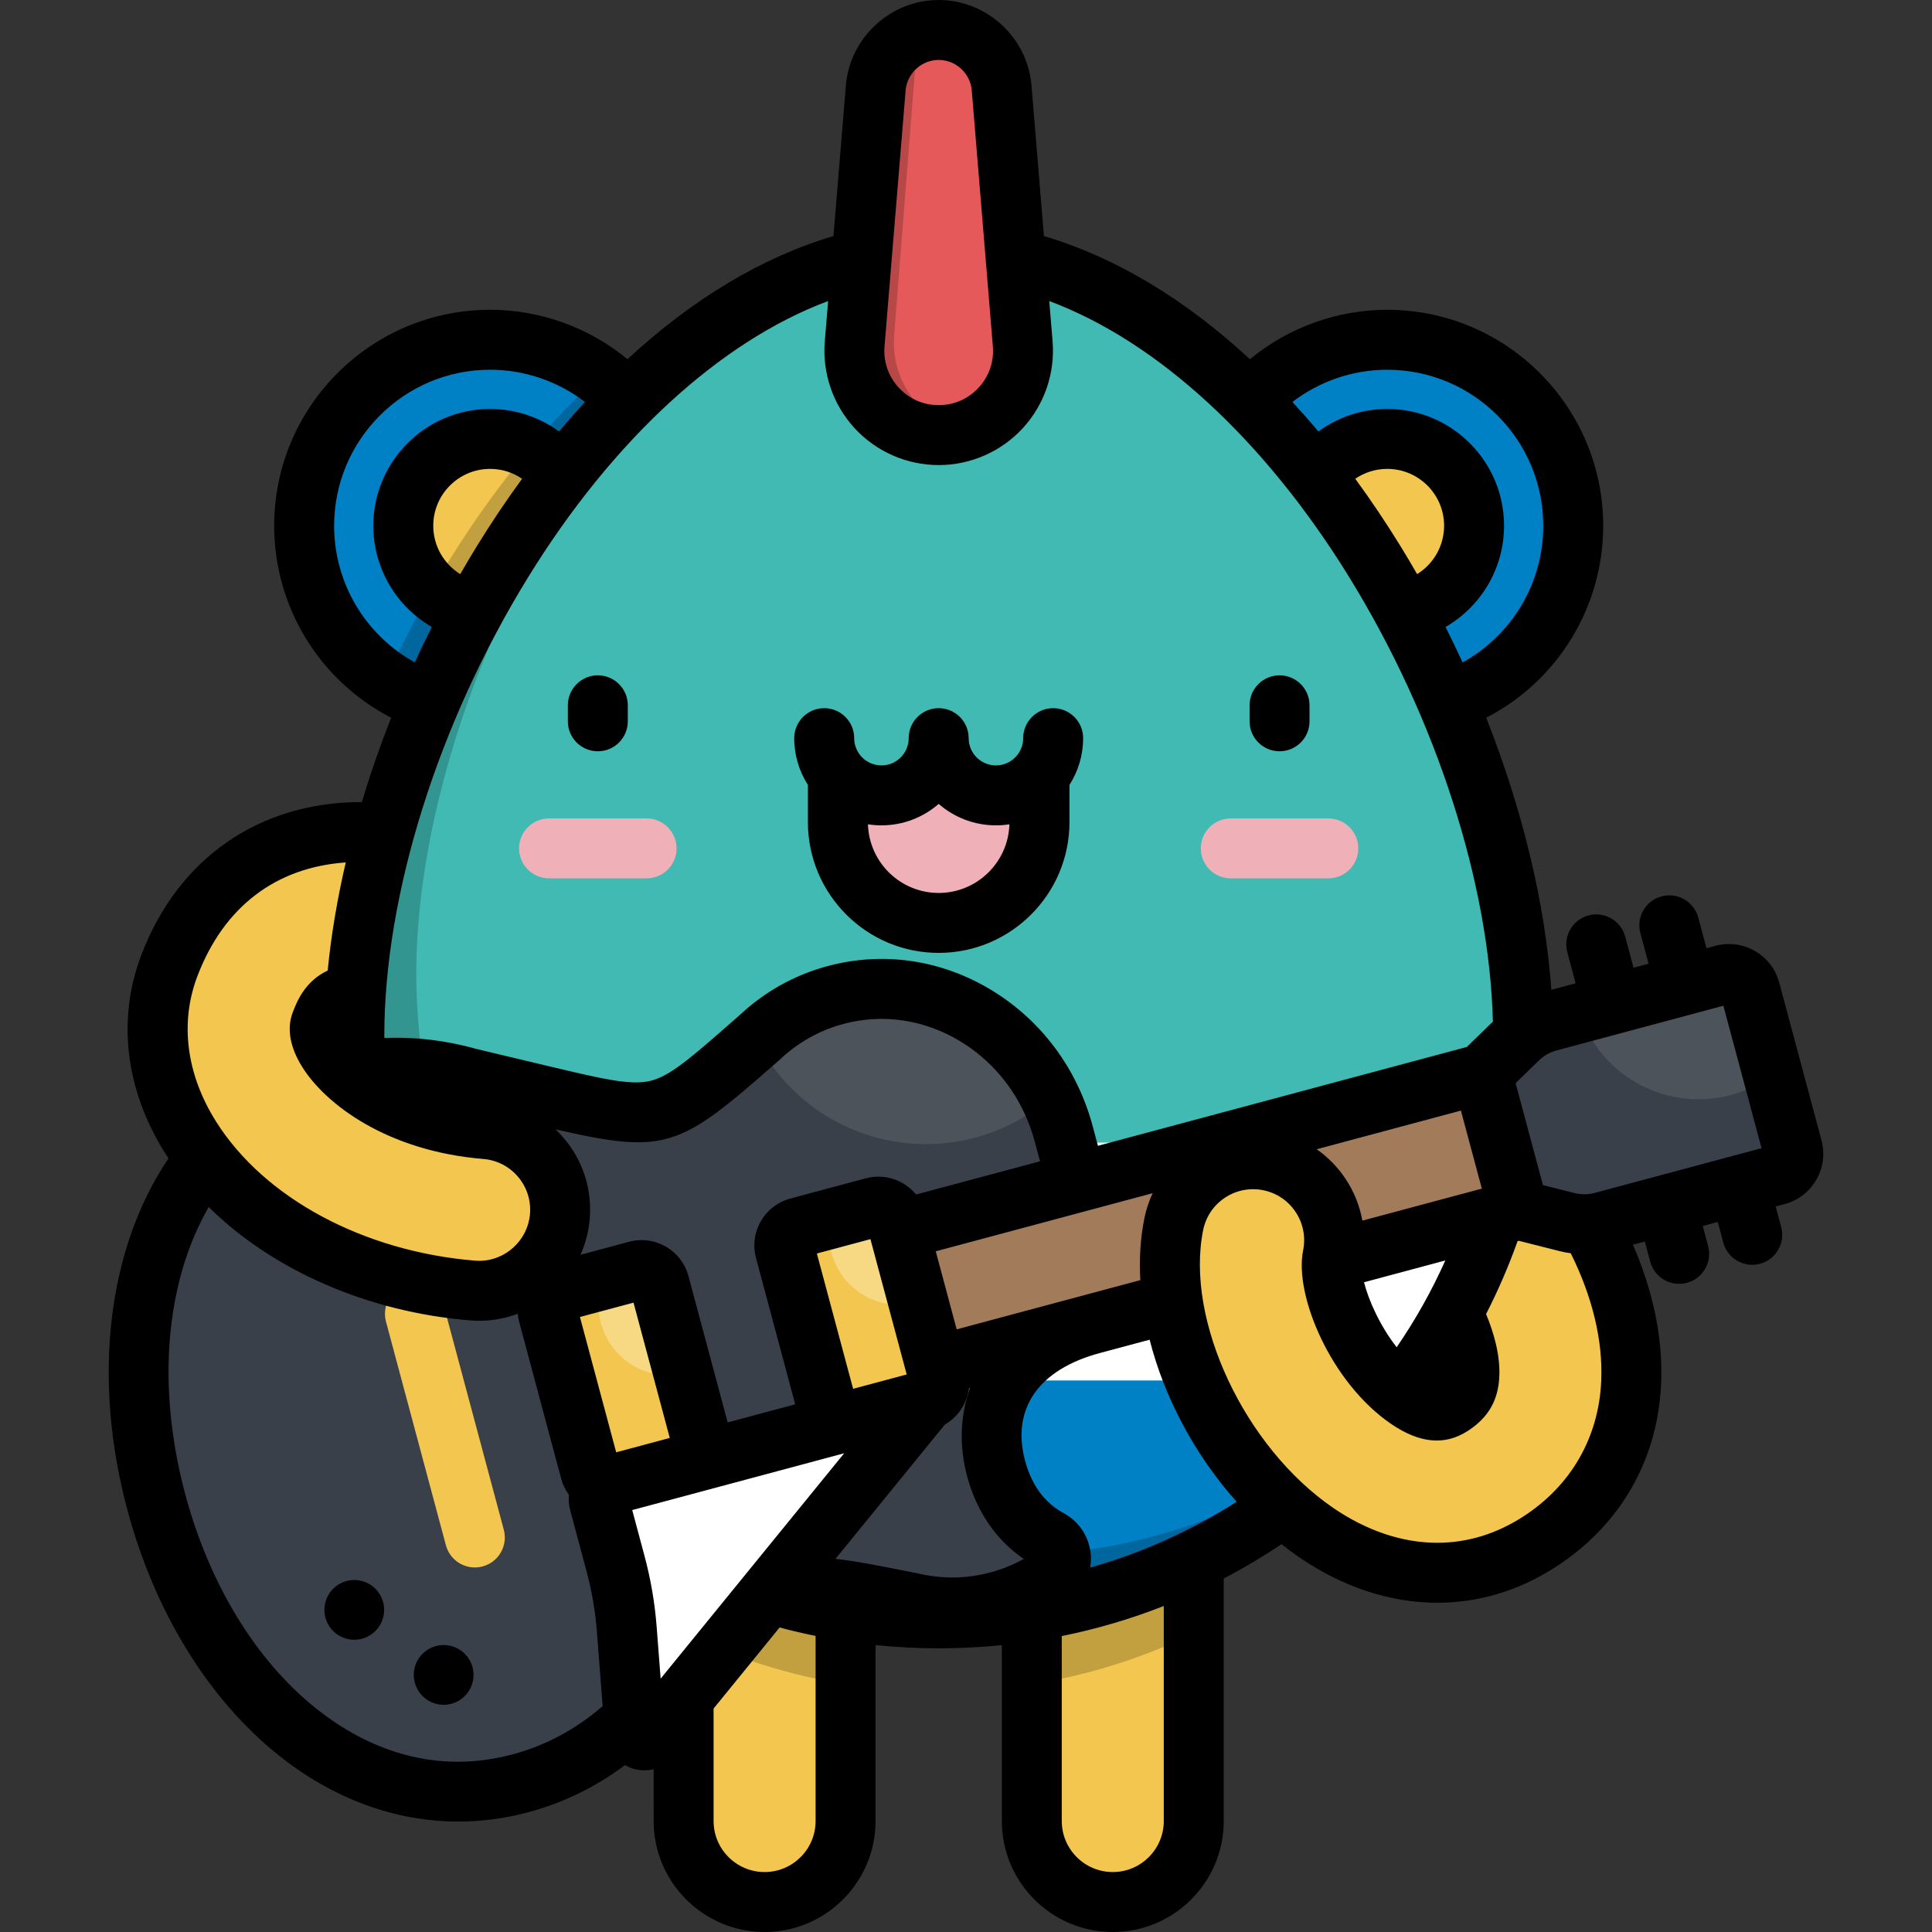 <?xml version="1.0" encoding="iso-8859-1"?>
<!-- Generator: Adobe Illustrator 19.0.0, SVG Export Plug-In . SVG Version: 6.00 Build 0)  -->
<svg xmlns="http://www.w3.org/2000/svg" xmlns:xlink="http://www.w3.org/1999/xlink" version="1.1" id="Capa_1" x="0px" y="0px" viewBox="0 0 512.002 512.002" style="enable-background:new 0 0 512.002 512.002;" xml:space="preserve">
<rect x="0" y="0" width="512.002" height="512.002" fill="#333333" stroke="none"/>
<path style="fill:#F3C74F;" d="M294.9,504.057c-11.852,0-21.459-9.608-21.459-21.459v-81.26c0-11.852,9.608-21.459,21.459-21.459  c11.852,0,21.459,9.608,21.459,21.459v81.26C316.359,494.451,306.751,504.057,294.9,504.057z"/>
<path style="opacity:0.2;enable-background:new    ;" d="M294.9,379.878c-11.852,0-21.459,9.608-21.459,21.459v45.006  c15.153-2.42,29.572-7.026,42.918-13.493v-31.513C316.359,389.486,306.751,379.878,294.9,379.878z"/>
<path style="fill:#F3C74F;" d="M202.625,504.057c-11.852,0-21.459-9.608-21.459-21.459v-81.26c0-11.852,9.608-21.459,21.459-21.459  c11.852,0,21.459,9.608,21.459,21.459v81.26C224.085,494.451,214.477,504.057,202.625,504.057z"/>
<path style="opacity:0.2;enable-background:new    ;" d="M202.625,379.878c-11.852,0-21.459,9.608-21.459,21.459v31.513  c13.347,6.466,27.766,11.073,42.919,13.493v-45.006C224.085,389.486,214.477,379.878,202.625,379.878z"/>
<g>
	<path style="fill:#F3C74F;" d="M64.925,285.011c-2.534,0-5.111-0.452-7.621-1.406c-11.079-4.212-16.645-16.606-12.434-27.684   c10.522-27.677,35.356-40.298,66.425-33.764c11.599,2.439,19.023,13.819,16.584,25.417c-2.439,11.598-13.819,19.016-25.416,16.584   c-13.712-2.885-15.799,2.604-17.474,7.014C81.731,279.738,73.577,285.01,64.925,285.011z"/>
	<path style="fill:#F3C74F;" d="M396.314,412.039c-7.048,0-13.951-3.467-18.055-9.832c-6.423-9.959-3.556-23.241,6.404-29.664   c3.293-2.123,4.577-4.328,4.739-8.134c0.471-11.063-9.71-28.954-21.788-38.287c-9.378-7.247-11.106-20.723-3.859-30.101   c7.248-9.378,20.724-11.104,30.101-3.86c19.388,14.982,39.682,44.553,38.425,74.075c-0.753,17.683-9.403,32.732-24.358,42.376   C404.327,410.932,400.297,412.039,396.314,412.039z"/>
</g>
<circle style="fill:#0081C6;" cx="367.638" cy="139.328" r="49.286"/>
<circle style="fill:#F3C74F;" cx="367.638" cy="139.328" r="23.011"/>
<circle style="fill:#0081C6;" cx="129.893" cy="139.328" r="49.286"/>
<circle style="fill:#F3C74F;" cx="129.893" cy="139.328" r="23.011"/>
<path style="opacity:0.2;enable-background:new    ;" d="M159.024,99.581c-23.173,20.944-42.827,49.774-56.788,80.547  c7.886,5.355,17.403,8.486,27.653,8.486c27.22,0,49.286-22.066,49.286-49.286C179.175,123.01,171.24,108.551,159.024,99.581z"/>
<path style="fill:#40BAB3;" d="M403.622,274.48c0-85.273-71.09-208.119-154.86-208.119S93.903,189.207,93.903,274.48  s69.332,154.401,154.86,154.401S403.622,359.754,403.622,274.48z"/>
<path style="fill:#FFFFFF;" d="M96.511,302.798c13.34,71.747,76.427,126.083,152.251,126.083s138.911-54.336,152.251-126.083  L96.511,302.798L96.511,302.798z"/>
<path style="fill:#0081C6;" d="M123.925,365.839c28.185,38.227,73.6,63.042,124.837,63.042s96.652-24.814,124.837-63.042H123.925z"/>
<path style="opacity:0.2;enable-background:new    ;" d="M265.184,412.46c-85.526,0-154.86-69.128-154.86-154.401  c0-51.337,25.773-116.282,64.559-159.851c-47.768,42.168-80.981,117.99-80.981,176.273c0,85.273,69.332,154.401,154.86,154.401  c47.024,0,89.146-20.901,117.548-53.888C339.177,398.339,303.835,412.46,265.184,412.46z"/>
<g>
	<path style="fill:#F0B0B7;" d="M263.931,210.787c-8.377,0-15.169-6.792-15.169-15.169c0,8.378-6.792,15.169-15.169,15.169   c-4.627,0-8.764-2.078-11.546-5.345v12.428c0,14.755,11.961,26.714,26.714,26.714c14.755,0,26.715-11.961,26.715-26.714v-12.428   C272.695,208.708,268.559,210.787,263.931,210.787z"/>
	<path style="fill:#F0B0B7;" d="M171.357,232.777h-25.853c-4.387,0-7.943-3.555-7.943-7.943c0-4.388,3.556-7.943,7.943-7.943h25.852   c4.387,0,7.943,3.555,7.943,7.943C179.3,229.22,175.743,232.777,171.357,232.777z"/>
	<path style="fill:#F0B0B7;" d="M352.02,232.777h-25.852c-4.387,0-7.943-3.555-7.943-7.943c0-4.388,3.556-7.943,7.943-7.943h25.852   c4.387,0,7.943,3.555,7.943,7.943C359.963,229.22,356.407,232.777,352.02,232.777z"/>
</g>
<path style="fill:#394049;" d="M169.459,453.83l0.001,0.002l12.665-11.981c25.824-24.429,24.86-23.989,59.349-17.131  c0.658,0.156,1.317,0.299,1.983,0.426c0.133,0.031,0.267,0.056,0.4,0.088l0.001-0.015c6.687,1.223,13.691,1.039,20.629-0.82  c5.169-1.385,9.909-3.59,14.133-6.445c3.635-2.458,3.322-7.909-0.543-9.986c-7.102-3.817-11.879-10.509-14.084-18.739  c-4.352-16.24,2.952-32.308,25.447-38.335l5.564-1.491l-13.111-48.929c-7.316-27.304-34.388-43.773-60.467-36.786  c-6.938,1.859-13.095,5.201-18.275,9.604l-0.007-0.013c-0.1,0.094-0.202,0.183-0.303,0.276c-0.512,0.443-1.011,0.897-1.504,1.36  c-26.439,23.182-25.384,23.082-59.963,14.838l-16.958-4.043v0.002c-11.944-3.4-24.459-3.76-36.714-0.477  C45.03,296.67,27.559,346.305,41.422,398.044c13.864,51.739,53.812,85.988,96.483,74.555  C150.158,469.315,160.815,462.746,169.459,453.83z"/>
<path style="opacity:0.1;fill:#FFFFFF;enable-background:new    ;" d="M221.423,263.688c-6.938,1.859-13.095,5.201-18.275,9.604  l-0.007-0.013c-0.1,0.094-0.202,0.183-0.303,0.276c-0.512,0.443-1.011,0.896-1.504,1.36c-0.306,0.268-0.59,0.518-0.889,0.779  c8.358,16.325,25.336,27.508,44.936,27.508c12.602,0,24.114-4.629,32.957-12.266C267.942,269.483,244.302,257.557,221.423,263.688z"/>
<rect x="301.691" y="243.318" transform="matrix(-0.259 -0.966 0.966 -0.259 90.963 716.398)" style="fill:#A27B5A;" width="37.298" height="159.964"/>
<path style="fill:#F3C74F;" d="M219.193,373.013l-11.165-41.668c-0.705-2.634,0.857-5.341,3.491-6.046l20.006-5.361  c2.634-0.705,5.341,0.857,6.046,3.491l11.165,41.669c0.705,2.634-0.857,5.341-3.491,6.046l-20.006,5.361  C222.605,377.209,219.898,375.647,219.193,373.013z"/>
<path style="opacity:0.3;fill:#FFFFFF;enable-background:new    ;" d="M237.571,323.429c-0.705-2.634-3.412-4.196-6.046-3.491  l-11.283,3.023c-0.326,1.376-0.517,2.804-0.517,4.281c0,10.236,8.298,18.533,18.533,18.533c1.773,0,3.481-0.264,5.105-0.729  L237.571,323.429z"/>
<path style="fill:#F3C74F;" d="M156.404,389.837l-11.165-41.669c-0.705-2.634,0.857-5.341,3.491-6.046l20.006-5.361  c2.634-0.705,5.341,0.857,6.046,3.491l11.165,41.668c0.705,2.634-0.857,5.341-3.491,6.046l-20.006,5.361  C159.818,394.033,157.111,392.471,156.404,389.837z"/>
<g>
	<path style="opacity:0.3;fill:#FFFFFF;enable-background:new    ;" d="M174.783,340.253c-0.705-2.634-3.412-4.196-6.046-3.491   l-8.779,2.352c-0.831,2.106-1.304,4.394-1.304,6.796c0,10.236,8.298,18.533,18.533,18.533c1.361,0,2.685-0.156,3.962-0.434   L174.783,340.253z"/>
	<path style="fill:#FFFFFF;" d="M245.382,371.107l-72.587,89.139c-1.483,1.82-4.427,0.899-4.607-1.441l-2.086-27.103   c-0.447-5.808-1.431-11.562-2.939-17.188l-4.381-16.352c-0.532-1.984,0.646-4.022,2.63-4.554L245.382,371.107z"/>
</g>
<path style="fill:#F3C74F;" d="M125.836,415.397c-3.506,0-6.716-2.34-7.667-5.888l-15.878-59.257  c-1.135-4.237,1.379-8.592,5.617-9.728c4.235-1.137,8.592,1.379,9.728,5.616l15.878,59.257c1.135,4.237-1.379,8.592-5.617,9.728  C127.207,415.309,126.516,415.397,125.836,415.397z"/>
<path style="fill:#394049;" d="M475.046,304.249l-11.197-41.789c-0.837-3.122-4.046-4.974-7.168-4.139l-46.252,12.393  c-3.052,0.818-5.845,2.404-8.111,4.606l-9.54,9.272l9.652,36.023l12.897,3.26c3.064,0.774,6.275,0.752,9.328-0.067l46.252-12.393  C474.029,310.58,475.882,307.372,475.046,304.249z"/>
<path style="opacity:0.1;fill:#FFFFFF;enable-background:new    ;" d="M463.848,262.46c-0.837-3.122-4.046-4.974-7.168-4.139  l-38.085,10.205c4.366,13.234,16.825,22.788,31.521,22.788c7.387,0,14.208-2.416,19.723-6.496L463.848,262.46z"/>
<g>
	<path style="fill:#F3C74F;" d="M127.006,342.078c-0.591,0-1.184-0.024-1.783-0.073c-31.951-2.627-60.558-18.147-74.657-40.499   c-9.263-14.687-11.286-30.875-5.694-45.585c4.211-11.078,16.605-16.642,27.683-12.434c11.078,4.211,16.645,16.606,12.434,27.684   c-0.92,2.423,0.782,5.7,1.878,7.439c5.688,9.018,20.842,18.892,41.876,20.622c11.812,0.971,20.599,11.334,19.627,23.146   C147.447,333.589,138.059,342.078,127.006,342.078z"/>
	<path style="fill:#F3C74F;" d="M380.85,416.801c-10.693,0-21.609-3.533-31.916-10.568c-26.369-17.995-43.358-54.699-37.87-81.819   c2.35-11.616,13.671-19.129,25.289-16.776c11.616,2.35,19.127,13.672,16.776,25.289c-1.7,8.4,6.582,28.701,19.997,37.857   c6.934,4.733,9.93,2.797,11.539,1.76c9.961-6.426,23.242-3.556,29.665,6.404c6.423,9.959,3.556,23.241-6.404,29.664   C399.446,414.08,390.234,416.801,380.85,416.801z"/>
</g>
<path id="SVGCleanerId_0" style="fill:#E6595A;" d="M248.762,7.943L248.762,7.943c-8.71,0-15.963,6.68-16.679,15.36l-5.591,67.823  c-1.074,13.021,9.204,24.181,22.27,24.181l0,0c13.064,0,23.342-11.16,22.27-24.181l-5.591-67.823  C264.725,14.622,257.472,7.943,248.762,7.943z"/>
<g>
	<path id="SVGCleanerId_0_1_" style="fill:#E6595A;" d="M248.762,7.943L248.762,7.943c-8.71,0-15.963,6.68-16.679,15.36   l-5.591,67.823c-1.074,13.021,9.204,24.181,22.27,24.181l0,0c13.064,0,23.342-11.16,22.27-24.181l-5.591-67.823   C264.725,14.622,257.472,7.943,248.762,7.943z"/>
</g>
<path style="opacity:0.2;enable-background:new    ;" d="M236.965,88.861l5.591-71.206c0.283-3.595,1.594-6.853,3.599-9.493  c-7.508,1.18-13.429,7.344-14.072,15.14l-5.591,67.823c-1.074,13.021,9.204,24.181,22.27,24.181c2.621,0,5.126-0.455,7.454-1.279  C244.629,112.389,235.975,101.459,236.965,88.861z"/>
<path d="M158.43,199.097c4.387,0,7.943-3.555,7.943-7.943v-4.239c0-4.388-3.556-7.943-7.943-7.943c-4.387,0-7.943,3.555-7.943,7.943  v4.239C150.487,195.542,154.044,199.097,158.43,199.097z M117.574,435.956c-4.374,0-7.918,3.546-7.918,7.918  c0,4.373,3.546,7.918,7.918,7.918c4.373,0,7.918-3.546,7.918-7.918C125.493,439.502,121.948,435.956,117.574,435.956z   M482.718,302.194l-11.197-41.79c-1.969-7.348-9.547-11.723-16.896-9.754l-2.386,0.64l-2.177-8.125  c-1.135-4.237-5.491-6.756-9.728-5.616c-4.237,1.134-6.752,5.491-5.617,9.728l2.177,8.125l-3.986,1.069l-2.211-8.254  c-1.135-4.237-5.491-6.756-9.727-5.616c-4.237,1.134-6.751,5.491-5.617,9.728l2.211,8.254l-6.445,1.727  c-1.618-22.853-7.643-47.753-17.259-72.104c18.834-9.698,31.007-29.213,31.007-50.876c0-31.556-25.672-57.23-57.229-57.23  c-13.335,0-26.212,4.704-36.399,13.092c-17.207-15.929-35.705-27.055-54.591-32.634l-3.289-39.905C272.31,9.949,261.507,0,248.762,0  c-12.745,0-23.547,9.949-24.594,22.651l-3.289,39.905c-18.886,5.579-37.383,16.704-54.591,32.634  c-10.186-8.388-23.064-13.092-36.399-13.092c-31.556,0-57.23,25.673-57.23,57.23c0,21.664,12.172,41.179,31.007,50.876  c-2.931,7.423-5.527,14.895-7.768,22.347c-27.073-0.029-48.654,14.768-58.453,40.548c-6.5,17.098-4.228,35.795,6.401,52.644  c0.263,0.417,0.542,0.827,0.814,1.239c-16.157,23.905-20.275,58.18-10.913,93.12c7.272,27.141,21.535,50.269,40.158,65.121  c14.476,11.545,30.891,17.509,47.565,17.508c6.156,0,12.347-0.813,18.488-2.458c9.326-2.499,17.921-6.693,25.665-12.5  c0.633,0.355,1.294,0.67,2.009,0.894c1.049,0.328,2.117,0.488,3.174,0.488c0.82,0,1.63-0.102,2.418-0.289V482.6  c0,16.213,13.189,29.402,29.402,29.402s29.402-13.189,29.402-29.402v-46.634c5.544,0.566,11.128,0.859,16.735,0.859  c5.626,0,11.209-0.287,16.735-0.845v46.619c0,16.213,13.189,29.402,29.402,29.402s29.402-13.189,29.402-29.402v-64.262  c5.238-2.747,10.349-5.783,15.307-9.119c1.58,1.249,3.192,2.447,4.846,3.575c11.456,7.819,24.041,11.951,36.394,11.951  c11.092,0,21.65-3.182,31.379-9.458c17.184-11.081,27.123-28.381,27.99-48.712c0.503-11.798-2.07-24.33-7.476-36.71l3.159-0.846  l1.428,5.328c0.951,3.549,4.16,5.888,7.667,5.888c0.681,0,1.373-0.088,2.061-0.273c4.237-1.134,6.752-5.491,5.617-9.728  l-1.428-5.327l3.986-1.069l1.461,5.457c0.951,3.549,4.16,5.889,7.667,5.889c0.681,0,1.372-0.088,2.061-0.273  c4.237-1.134,6.751-5.49,5.617-9.728l-1.461-5.457l2.385-0.639c3.559-0.953,6.535-3.236,8.378-6.428  C483.182,309.471,483.671,305.752,482.718,302.194z M367.636,97.984c22.797,0,41.343,18.547,41.343,41.344  c0,15.259-8.357,29.039-21.381,36.214c-1.447-3.15-2.954-6.279-4.517-9.386c9.367-5.4,15.508-15.508,15.508-26.828  c0-17.068-13.885-30.954-30.954-30.954c-6.651,0-13.02,2.152-18.255,5.976c-2.259-2.7-4.55-5.312-6.869-7.834  C349.675,101.039,358.507,97.984,367.636,97.984z M382.703,139.327c0,5.352-2.818,10.141-7.151,12.821  c-1.436-2.5-2.906-4.98-4.415-7.431c-3.85-6.253-7.85-12.198-11.975-17.842c2.468-1.679,5.411-2.616,8.473-2.616  C375.944,124.259,382.703,131.019,382.703,139.327z M234.409,91.779L240,23.956c0.374-4.524,4.222-8.07,8.763-8.07  c4.541,0,8.39,3.545,8.763,8.07l5.591,67.823c0.335,4.059-1.001,7.944-3.76,10.94c-2.759,2.996-6.522,4.646-10.594,4.646  c-4.073,0-7.835-1.65-10.594-4.646C235.409,99.723,234.075,95.838,234.409,91.779z M88.546,139.327  c0-22.797,18.547-41.344,41.344-41.344c9.129,0,17.959,3.055,25.124,8.533c-2.32,2.522-4.61,5.133-6.869,7.834  c-5.235-3.824-11.604-5.976-18.255-5.976c-17.068,0-30.954,13.886-30.954,30.954c0,11.32,6.14,21.428,15.509,26.828  c-1.563,3.106-3.07,6.237-4.517,9.386C96.903,168.367,88.546,154.585,88.546,139.327z M138.362,126.875  c-4.124,5.645-8.125,11.589-11.975,17.842c-1.509,2.452-2.979,4.931-4.415,7.431c-4.334-2.679-7.152-7.468-7.152-12.821  c0-8.309,6.76-15.068,15.068-15.068C132.952,124.259,135.894,125.196,138.362,126.875z M139.916,153.046  c22.483-36.52,50.972-62.606,79.543-73.264l-0.881,10.692c-0.694,8.412,2.188,16.797,7.906,23.007  c5.718,6.209,13.839,9.771,22.279,9.771c8.441,0,16.561-3.561,22.279-9.771c5.718-6.208,8.599-14.594,7.906-23.007l-0.881-10.692  c28.571,10.657,57.06,36.744,79.544,73.264c23.048,37.438,37.114,81.115,38.021,117.7l-6.905,6.711l-97.76,26.194l-1.402-5.234  c-4.07-15.189-13.567-27.966-26.742-35.982c-13.292-8.088-28.727-10.368-43.454-6.419c-7.754,2.077-14.819,5.751-21.005,10.922  c-0.243,0.181-0.476,0.377-0.698,0.588l-0.093,0.085c-0.536,0.465-1.061,0.94-1.578,1.425l-1.521,1.334  c-11.246,9.867-16.89,14.821-22.121,16.076c-5.292,1.271-12.856-0.535-27.926-4.128l-18.077-4.31  c-8.172-2.3-16.37-3.272-24.495-2.925c-0.001-0.2-0.008-0.401-0.008-0.6C101.845,237.161,116.077,191.765,139.916,153.046z   M361.044,323.484c-0.699-3.905-2.189-7.662-4.448-11.066c-2.074-3.125-4.674-5.77-7.658-7.855l38.223-10.242l5.542,20.68  L361.044,323.484z M383.023,334.04c-3.585,8.025-7.89,15.711-12.889,22.995c-4.429-5.665-7.413-12.383-8.657-17.221L383.023,334.04z   M302.199,339.251l-13.619,3.649l-1.198,0.321c-0.002,0-0.004,0.001-0.006,0.002l-33.847,9.07l-5.541-20.68l57.469-15.398  c-0.973,2.091-1.709,4.308-2.178,6.626C302.214,328.09,301.888,333.61,302.199,339.251z M229.47,312.265l-20.006,5.362  c-3.323,0.89-6.101,3.02-7.821,5.999c-1.72,2.98-2.177,6.451-1.287,9.774l10.387,38.764l-17.9,4.796l-10.387-38.763  c-0.89-3.324-3.02-6.103-6.001-7.823c-2.981-1.721-6.453-2.177-9.773-1.286l-12.845,3.441c1.321-2.944,2.172-6.142,2.449-9.504  c0.644-7.828-1.798-15.437-6.878-21.427c-0.69-0.814-1.422-1.582-2.185-2.309c29.191,6.715,32.912,4.793,57.728-16.983l1.62-1.422  c0.071-0.062,0.141-0.125,0.21-0.191c0.41-0.386,0.826-0.765,1.252-1.132c0.03-0.025,0.066-0.058,0.102-0.09  c0.053-0.042,0.106-0.086,0.158-0.13c4.463-3.793,9.573-6.479,15.187-7.984c10.496-2.811,21.536-1.163,31.086,4.647  c9.667,5.882,16.646,15.3,19.654,26.523l1.402,5.233l-32.852,8.803C239.66,312.771,234.513,310.917,229.47,312.265z   M240.286,364.249l-14.2,3.804l-9.609-35.859l14.199-3.805L240.286,364.249z M52.295,258.742  c7.001-18.416,20.789-28.889,39.334-30.185c-2.263,9.738-3.876,19.343-4.787,28.649c-6.113,2.856-8.237,8.4-9.278,11.141  c-1.614,4.247-0.72,9.259,2.584,14.496c6.247,9.905,22.552,22.213,47.943,24.301c3.598,0.295,6.866,1.975,9.201,4.729  c2.335,2.755,3.458,6.251,3.162,9.851c-0.572,6.958-6.479,12.409-13.447,12.409c-0.377,0-0.756-0.016-1.132-0.047  c-29.513-2.427-55.796-16.536-68.59-36.821C49.384,284.742,47.612,271.061,52.295,258.742z M135.847,464.928  c-22.787,6.104-40.875-3.225-52.036-12.126c-15.988-12.751-28.319-32.928-34.719-56.813c-7.649-28.548-5.258-56.211,6.22-76.107  c16.903,16.681,41.989,27.796,69.255,30.039c0.805,0.067,1.626,0.101,2.439,0.101c3.568,0,7.005-0.663,10.196-1.862  c0.07,0.692,0.182,1.383,0.365,2.067l11.164,41.669c0,0,0.001,0,0.001,0.001c0.422,1.574,1.127,2.995,2.034,4.238  c-0.124,1.353-0.021,2.731,0.341,4.083l4.381,16.352c1.377,5.14,2.282,10.436,2.691,15.741l1.526,19.82  C152.667,458.261,144.659,462.566,135.847,464.928z M163.299,384.878l-9.609-35.86l14.199-3.804l9.609,35.859L163.299,384.878z   M175.08,444.86l-1.06-13.77c-0.484-6.281-1.556-12.551-3.186-18.634l-3.288-12.271l16.965-4.545  c0.002-0.001,0.005-0.002,0.007-0.002l39.195-10.503L175.08,444.86z M216.142,482.598c0,7.452-6.064,13.517-13.517,13.517  c-7.454,0-13.517-6.063-13.517-13.517v-29.809l17.498-21.488c3.155,0.841,6.334,1.589,9.536,2.238V482.598z M262.428,416.726  c-5.613,1.505-11.38,1.736-17.143,0.679c-0.066-0.012-0.132-0.022-0.199-0.033c-0.046-0.011-0.092-0.019-0.138-0.028  c-0.554-0.106-1.104-0.226-1.651-0.355c-0.091-0.021-0.183-0.041-0.275-0.06l-2.116-0.42c-7.815-1.557-14.087-2.804-19.493-3.39  l28.986-35.594c1.942-1.116,3.572-2.717,4.722-4.71c0.892-1.545,1.436-3.223,1.637-4.943l0.375-0.101  c-2.69,7.194-3.007,15.338-0.817,23.513c2.493,9.305,7.756,16.943,14.982,21.852C268.511,414.69,265.539,415.893,262.428,416.726z   M308.415,482.598c0,7.452-6.063,13.517-13.517,13.517c-7.454,0-13.517-6.063-13.517-13.517v-49.02  c9.247-1.868,18.283-4.531,27.032-7.97v56.99H308.415z M288.901,415.43c0.161-0.975,0.244-1.972,0.192-2.99  c-0.248-4.874-2.961-9.161-7.258-11.469c-6.252-3.359-8.982-9.358-10.172-13.798c-3.699-13.804,3.519-24.227,19.802-28.599  l5.263-1.411l0.328-0.088l7.609-2.039c3.892,15.338,11.998,30.578,23.054,42.95C315.605,405.711,302.567,411.577,288.901,415.43z   M424.347,365.899c-0.64,15.032-8.001,27.831-20.729,36.038c-7.121,4.593-14.781,6.922-22.769,6.922  c-9.145,0-18.634-3.177-27.44-9.187c-23.563-16.079-39.39-49.822-34.562-73.682c0.716-3.539,2.767-6.587,5.776-8.582  c3.008-1.995,6.614-2.696,10.152-1.984c3.539,0.717,6.587,2.767,8.582,5.776s2.701,6.614,1.985,10.153  c-2.423,11.975,7.432,35.16,23.304,45.992c7.59,5.181,14.235,5.798,20.323,1.874c5.439-3.509,8.099-8.107,8.369-14.47  c0.245-5.744-1.513-11.7-3.511-16.508c3.198-6.245,5.987-12.698,8.353-19.334l0.307-0.083l10.895,2.754  c0.95,0.24,1.914,0.418,2.882,0.551C422.007,343.645,424.8,355.248,424.347,365.899z M422.599,316.138  c-1.738,0.465-3.581,0.48-5.325,0.038l-8.378-2.117l-7.24-27.019l6.196-6.024c1.291-1.255,2.892-2.164,4.631-2.63l44.233-11.852  l10.115,37.751L422.599,316.138z M214.104,217.87c0,19.11,15.548,34.658,34.658,34.658s34.658-15.548,34.658-34.658v-9.852  c2.29-3.586,3.623-7.839,3.623-12.399c0-4.388-3.556-7.943-7.943-7.943s-7.943,3.555-7.943,7.943c0,3.985-3.242,7.226-7.226,7.226  c-3.984,0-7.226-3.242-7.226-7.226c0-4.388-3.556-7.943-7.943-7.943c-4.387,0-7.943,3.555-7.943,7.943  c0,3.985-3.242,7.226-7.226,7.226s-7.226-3.242-7.226-7.226c0-4.388-3.556-7.943-7.943-7.943c-4.387,0-7.943,3.555-7.943,7.943  c0,4.56,1.333,8.813,3.622,12.398v9.853H214.104z M233.594,218.73c5.799,0,11.107-2.147,15.169-5.688  c4.061,3.541,9.369,5.688,15.169,5.688c1.216,0,2.408-0.095,3.573-0.277c-0.311,10.079-8.589,18.189-18.743,18.189  c-10.154,0-18.431-8.11-18.743-18.189C231.184,218.634,232.378,218.73,233.594,218.73z M339.095,199.097  c4.387,0,7.943-3.555,7.943-7.943v-4.239c0-4.388-3.556-7.943-7.943-7.943c-4.387,0-7.943,3.555-7.943,7.943v4.239  C331.152,195.542,334.708,199.097,339.095,199.097z M93.887,418.72c-4.374,0-7.918,3.546-7.918,7.918  c0,4.374,3.546,7.918,7.918,7.918c4.373,0,7.918-3.546,7.918-7.918C101.805,422.266,98.261,418.72,93.887,418.72z"/>
<g>
</g>
<g>
</g>
<g>
</g>
<g>
</g>
<g>
</g>
<g>
</g>
<g>
</g>
<g>
</g>
<g>
</g>
<g>
</g>
<g>
</g>
<g>
</g>
<g>
</g>
<g>
</g>
<g>
</g>
</svg>
